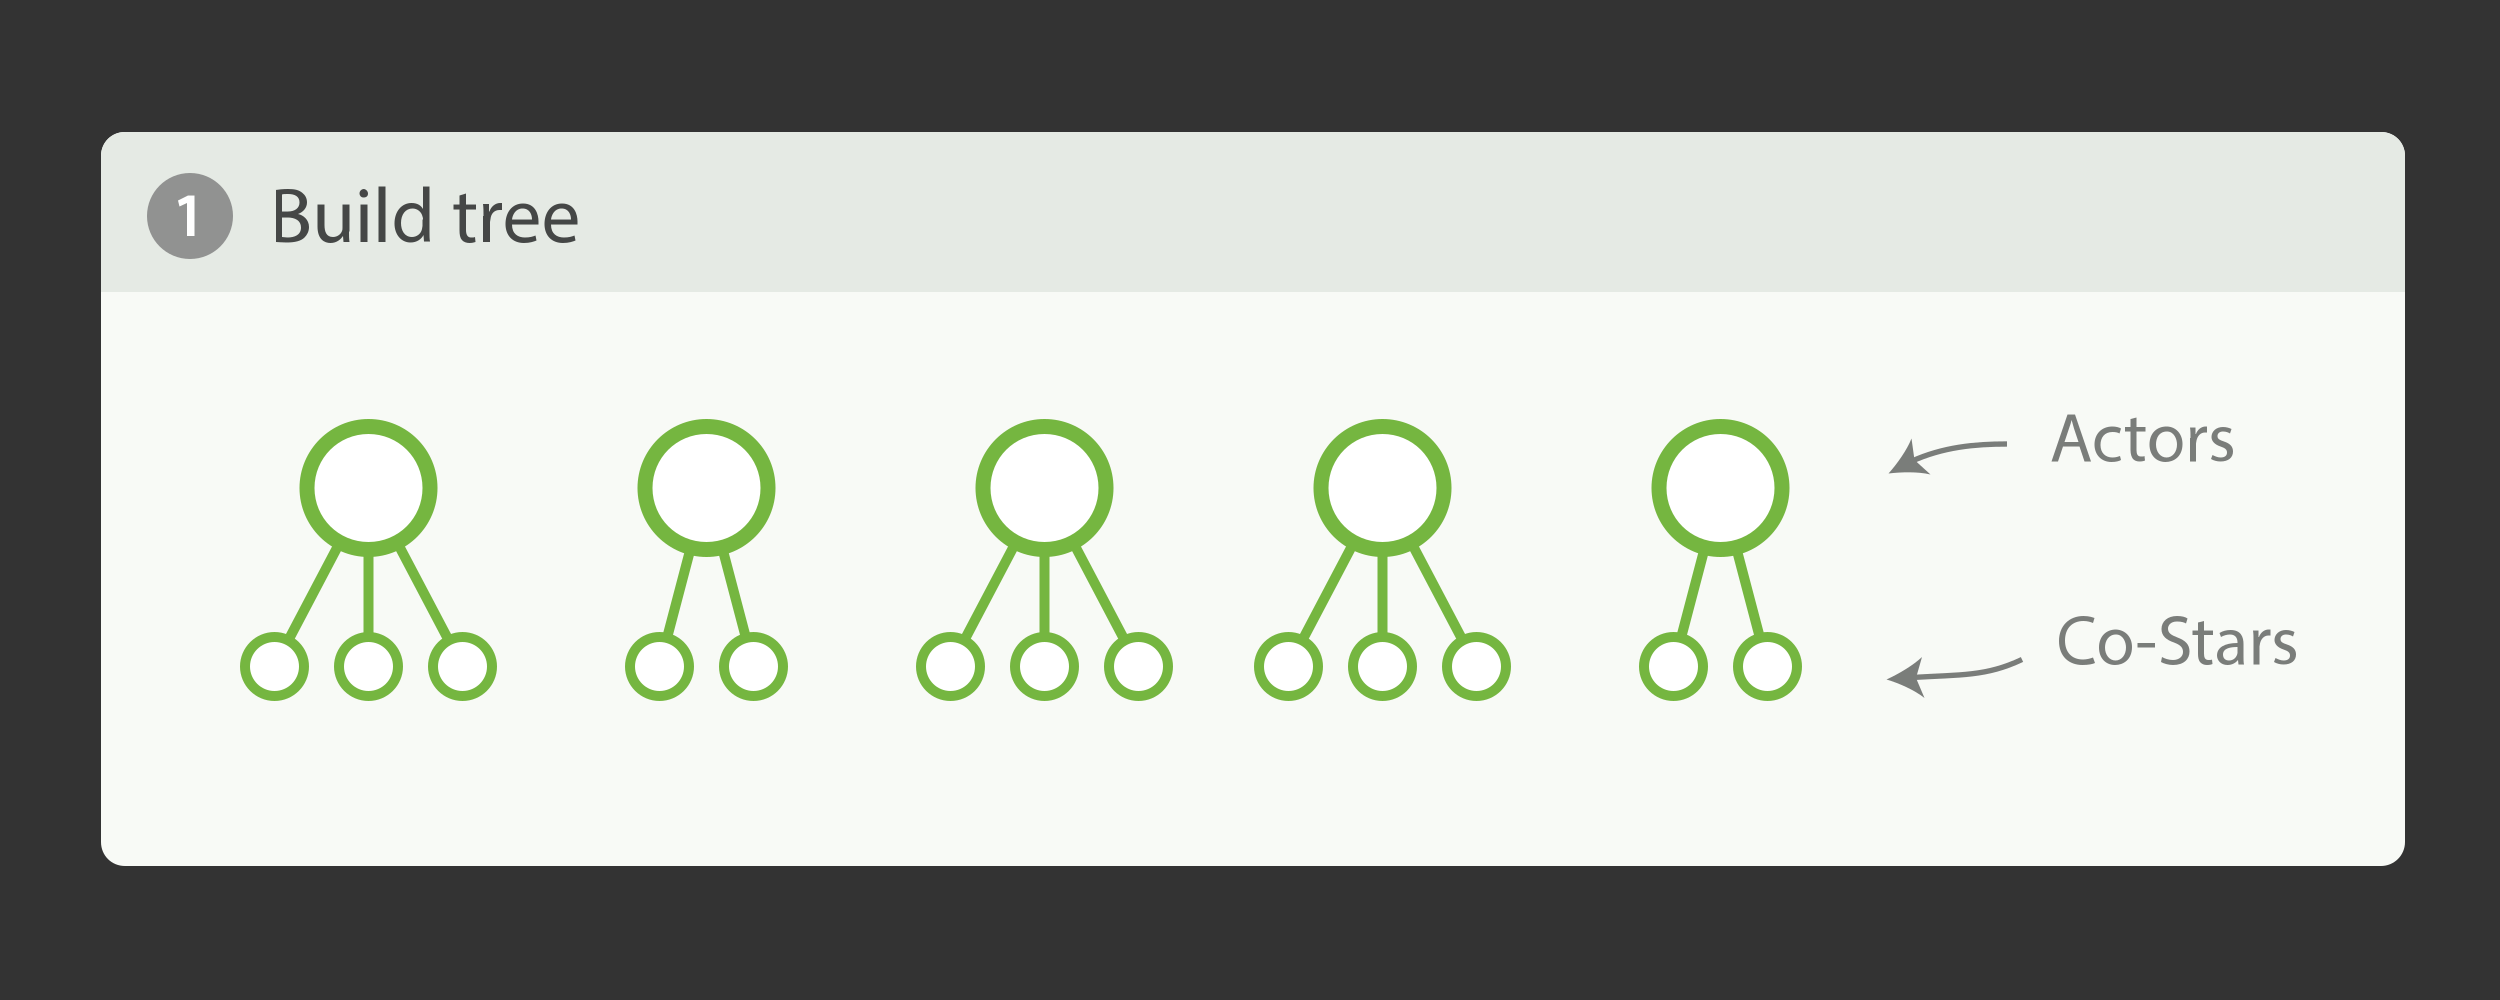 <?xml version="1.0" encoding="utf-8"?>
<!-- Generator: Adobe Illustrator 18.0.0, SVG Export Plug-In . SVG Version: 6.00 Build 0)  -->
<!DOCTYPE svg PUBLIC "-//W3C//DTD SVG 1.1//EN" "http://www.w3.org/Graphics/SVG/1.1/DTD/svg11.dtd">
<svg version="1.1" id="Layer_1" xmlns="http://www.w3.org/2000/svg" xmlns:xlink="http://www.w3.org/1999/xlink" x="0px" y="0px"
	 width="500px" height="200px" viewBox="0 0 500 200" enable-background="new 0 0 500 200" xml:space="preserve">
<rect x="0" y="0" width="500" height="200" fill="#333333" stroke="none"/>
<path fill="#F8FAF6" d="M476.2,173.2H25c-2.7,0-4.8-2.1-4.8-4.8V31.2c0-2.7,2.1-4.8,4.8-4.8h451.2c2.7,0,4.8,2.1,4.8,4.8v137.2
	C481,171.1,478.8,173.2,476.2,173.2z"/>
<path fill="#E5EAE4" d="M20.2,58.4V31.2c0-2.7,2.1-4.8,4.8-4.8h451.2c2.7,0,4.8,2.1,4.8,4.8v27.2H20.2z"/>
<g>
	<g>
		<path fill="#454746" d="M55.1,38c0.6-0.1,1.5-0.2,2.5-0.2c1.4,0,2.2,0.2,2.9,0.8c0.5,0.4,0.9,1,0.9,1.9c0,1-0.7,1.9-1.8,2.3v0
			c1,0.2,2.2,1.1,2.2,2.6c0,0.9-0.4,1.6-0.9,2.1c-0.7,0.7-1.9,1-3.6,1c-0.9,0-1.7-0.1-2.1-0.1V38z M56.4,42.3h1.2
			c1.4,0,2.3-0.7,2.3-1.8c0-1.2-0.9-1.7-2.3-1.7c-0.6,0-1,0-1.2,0.1V42.3z M56.4,47.4c0.3,0,0.7,0.1,1.1,0.1c1.4,0,2.7-0.5,2.7-2
			c0-1.4-1.2-2-2.7-2h-1.1V47.4z"/>
		<path fill="#454746" d="M69.8,46.3c0,0.8,0,1.5,0.1,2.1h-1.2l-0.1-1.2h0c-0.4,0.6-1.2,1.4-2.5,1.4c-1.2,0-2.6-0.7-2.6-3.3v-4.4
			h1.4V45c0,1.4,0.4,2.4,1.7,2.4c0.9,0,1.6-0.6,1.8-1.2c0.1-0.2,0.1-0.5,0.1-0.7v-4.6h1.4V46.3z"/>
		<path fill="#454746" d="M73.6,38.7c0,0.5-0.3,0.8-0.9,0.8c-0.5,0-0.8-0.4-0.8-0.8c0-0.5,0.4-0.9,0.9-0.9
			C73.3,37.9,73.6,38.3,73.6,38.7z M72.1,48.4v-7.5h1.4v7.5H72.1z"/>
		<path fill="#454746" d="M75.7,37.3h1.4v11.1h-1.4V37.3z"/>
		<path fill="#454746" d="M85.9,37.3v9.1c0,0.7,0,1.4,0.1,1.9h-1.2l-0.1-1.3h0c-0.4,0.8-1.3,1.5-2.6,1.5c-1.8,0-3.2-1.5-3.2-3.8
			c0-2.5,1.5-4.1,3.4-4.1c1.2,0,1.9,0.5,2.3,1.2h0v-4.5H85.9z M84.6,43.9c0-0.2,0-0.4-0.1-0.6c-0.2-0.9-1-1.6-2-1.6
			c-1.4,0-2.3,1.2-2.3,2.9c0,1.5,0.7,2.8,2.2,2.8c0.9,0,1.8-0.6,2-1.6c0-0.2,0.1-0.4,0.1-0.6V43.9z"/>
		<path fill="#454746" d="M93.2,38.7v2.2h2v1h-2V46c0,0.9,0.3,1.5,1,1.5c0.4,0,0.6,0,0.8-0.1l0.1,1c-0.3,0.1-0.7,0.2-1.2,0.2
			c-0.6,0-1.2-0.2-1.5-0.6c-0.4-0.4-0.5-1.1-0.5-2v-4.1h-1.2v-1h1.2v-1.8L93.2,38.7z"/>
		<path fill="#454746" d="M96.7,43.2c0-0.9,0-1.7-0.1-2.4h1.2l0,1.5h0.1c0.3-1,1.2-1.7,2.1-1.7c0.2,0,0.3,0,0.4,0V42
			c-0.1,0-0.3,0-0.5,0c-1,0-1.7,0.7-1.8,1.8c0,0.2-0.1,0.4-0.1,0.6v4h-1.4V43.2z"/>
		<path fill="#454746" d="M102.4,44.9c0,1.9,1.2,2.6,2.6,2.6c1,0,1.6-0.2,2.1-0.4l0.2,1c-0.5,0.2-1.3,0.5-2.5,0.5
			c-2.3,0-3.7-1.5-3.7-3.8s1.3-4.1,3.5-4.1c2.5,0,3.1,2.2,3.1,3.6c0,0.3,0,0.5,0,0.6H102.4z M106.4,43.9c0-0.9-0.4-2.2-1.9-2.2
			c-1.4,0-2,1.3-2.1,2.2H106.4z"/>
		<path fill="#454746" d="M110.2,44.9c0,1.9,1.2,2.6,2.6,2.6c1,0,1.6-0.2,2.1-0.4l0.2,1c-0.5,0.2-1.3,0.5-2.5,0.5
			c-2.3,0-3.7-1.5-3.7-3.8s1.3-4.1,3.5-4.1c2.5,0,3.1,2.2,3.1,3.6c0,0.3,0,0.5,0,0.6H110.2z M114.2,43.9c0-0.9-0.4-2.2-1.9-2.2
			c-1.4,0-2,1.3-2.1,2.2H114.2z"/>
	</g>
</g>
<circle opacity="0.8" fill="#7C7C7C" cx="38" cy="43.2" r="8.6"/>
<g>
	<g>
		<path fill="#FFFFFF" d="M37.4,40.6L37.4,40.6l-1.5,0.7l-0.3-1.2l2-1h1.3v8.1h-1.5V40.6z"/>
	</g>
</g>
<g opacity="0.7">
	<g>
		<path fill="#454746" d="M419,132.6c-0.4,0.2-1.3,0.4-2.5,0.4c-2.7,0-4.7-1.7-4.7-4.8c0-3,2-5,4.9-5c1.2,0,1.9,0.3,2.2,0.4l-0.3,1
			c-0.5-0.2-1.1-0.4-1.9-0.4c-2.2,0-3.7,1.4-3.7,3.9c0,2.3,1.3,3.8,3.6,3.8c0.7,0,1.5-0.2,2-0.4L419,132.6z"/>
		<path fill="#454746" d="M426.4,129.4c0,2.5-1.7,3.6-3.4,3.6c-1.8,0-3.2-1.3-3.2-3.5c0-2.3,1.5-3.6,3.4-3.6
			C425.1,126,426.4,127.4,426.4,129.4z M421,129.5c0,1.5,0.9,2.6,2.1,2.6c1.2,0,2.1-1.1,2.1-2.6c0-1.1-0.6-2.6-2-2.6
			C421.7,126.9,421,128.2,421,129.5z"/>
		<path fill="#454746" d="M431,128.6v0.9h-3.5v-0.9H431z"/>
		<path fill="#454746" d="M432.4,131.4c0.5,0.3,1.3,0.6,2.2,0.6c1.2,0,2-0.7,2-1.6c0-0.9-0.5-1.4-1.8-1.9c-1.5-0.5-2.5-1.3-2.5-2.7
			c0-1.5,1.2-2.6,3.1-2.6c1,0,1.7,0.2,2.1,0.5l-0.3,1c-0.3-0.2-0.9-0.4-1.8-0.4c-1.3,0-1.8,0.8-1.8,1.4c0,0.9,0.6,1.3,1.9,1.8
			c1.6,0.6,2.4,1.4,2.4,2.8c0,1.5-1.1,2.7-3.3,2.7c-0.9,0-1.9-0.3-2.4-0.6L432.4,131.4z"/>
		<path fill="#454746" d="M440.8,124.2v1.9h1.8v0.9h-1.8v3.7c0,0.8,0.2,1.3,0.9,1.3c0.3,0,0.6,0,0.7-0.1l0.1,0.9
			c-0.2,0.1-0.6,0.2-1.1,0.2c-0.6,0-1-0.2-1.3-0.5c-0.4-0.4-0.5-1-0.5-1.8v-3.7h-1.1v-0.9h1.1v-1.6L440.8,124.2z"/>
		<path fill="#454746" d="M447.7,132.9l-0.1-0.9h0c-0.4,0.5-1.1,1-2.1,1c-1.4,0-2.1-1-2.1-1.9c0-1.6,1.5-2.5,4.1-2.5v-0.1
			c0-0.6-0.2-1.6-1.5-1.6c-0.6,0-1.3,0.2-1.8,0.5l-0.3-0.8c0.6-0.4,1.4-0.6,2.2-0.6c2.1,0,2.6,1.4,2.6,2.8v2.5c0,0.6,0,1.2,0.1,1.6
			H447.7z M447.5,129.4c-1.3,0-2.9,0.2-2.9,1.5c0,0.8,0.5,1.2,1.2,1.2c0.9,0,1.4-0.6,1.6-1.1c0-0.1,0.1-0.3,0.1-0.4V129.4z"/>
		<path fill="#454746" d="M450.7,128.2c0-0.8,0-1.5-0.1-2.1h1.1l0,1.3h0.1c0.3-0.9,1.1-1.5,1.9-1.5c0.1,0,0.2,0,0.4,0v1.2
			c-0.1,0-0.3,0-0.4,0c-0.9,0-1.5,0.7-1.7,1.6c0,0.2-0.1,0.4-0.1,0.6v3.6h-1.2V128.2z"/>
		<path fill="#454746" d="M455.1,131.6c0.4,0.2,1,0.5,1.6,0.5c0.9,0,1.3-0.4,1.3-1c0-0.6-0.4-0.9-1.3-1.2c-1.2-0.4-1.8-1.1-1.8-1.9
			c0-1.1,0.9-2,2.3-2c0.7,0,1.3,0.2,1.7,0.4l-0.3,0.9c-0.3-0.2-0.8-0.4-1.4-0.4c-0.7,0-1.1,0.4-1.1,0.9c0,0.6,0.4,0.8,1.3,1.1
			c1.2,0.4,1.8,1,1.8,2c0,1.2-0.9,2-2.5,2c-0.7,0-1.4-0.2-1.9-0.5L455.1,131.6z"/>
	</g>
</g>
<g opacity="0.7">
	<g>
		<path fill="none" stroke="#454746" stroke-width="1.072" stroke-miterlimit="10" d="M404.4,131.9c-7.2,3.4-12.1,3-22,3.6"/>
		<g>
			<path fill="#454746" d="M377.3,135.9c2.4-1.1,5.3-2.8,7.1-4.5l-1.2,4.2l1.7,4C382.9,138,379.7,136.6,377.3,135.9z"/>
		</g>
	</g>
</g>
<g>
	<line fill="none" stroke="#75B640" stroke-width="2" stroke-miterlimit="10" x1="73.7" y1="97.6" x2="73.7" y2="133.3"/>
	<line fill="none" stroke="#75B640" stroke-width="2" stroke-miterlimit="10" x1="73.7" y1="97.6" x2="54.9" y2="133.3"/>
	<line fill="none" stroke="#75B640" stroke-width="2" stroke-miterlimit="10" x1="73.7" y1="97.6" x2="92.5" y2="133.3"/>
	<g>
		<path fill="#FFFFFF" d="M54.9,139.2c-3.3,0-5.9-2.6-5.9-5.9c0-3.3,2.6-5.9,5.9-5.9s5.9,2.6,5.9,5.9
			C60.8,136.5,58.2,139.2,54.9,139.2z"/>
		<g>
			<path fill="#75B640" d="M54.9,128.4c2.7,0,4.9,2.2,4.9,4.9s-2.2,4.9-4.9,4.9S50,136,50,133.3S52.2,128.4,54.9,128.4 M54.9,126.4
				c-3.8,0-6.9,3.1-6.9,6.9s3.1,6.9,6.9,6.9c3.8,0,6.9-3.1,6.9-6.9S58.7,126.4,54.9,126.4L54.9,126.4z"/>
		</g>
	</g>
	<g>
		<path fill="#FFFFFF" d="M73.7,139.2c-3.3,0-5.9-2.6-5.9-5.9c0-3.3,2.6-5.9,5.9-5.9s5.9,2.6,5.9,5.9
			C79.6,136.5,77,139.2,73.7,139.2z"/>
		<g>
			<path fill="#75B640" d="M73.7,128.4c2.7,0,4.9,2.2,4.9,4.9s-2.2,4.9-4.9,4.9s-4.9-2.2-4.9-4.9S71,128.4,73.7,128.4 M73.7,126.4
				c-3.8,0-6.9,3.1-6.9,6.9s3.1,6.9,6.9,6.9c3.8,0,6.9-3.1,6.9-6.9S77.5,126.4,73.7,126.4L73.7,126.4z"/>
		</g>
	</g>
	<g>
		<path fill="#FFFFFF" d="M92.5,139.2c-3.3,0-5.9-2.6-5.9-5.9c0-3.3,2.6-5.9,5.9-5.9s5.9,2.6,5.9,5.9
			C98.4,136.5,95.8,139.2,92.5,139.2z"/>
		<g>
			<path fill="#75B640" d="M92.5,128.4c2.7,0,4.9,2.2,4.9,4.9s-2.2,4.9-4.9,4.9s-4.9-2.2-4.9-4.9S89.8,128.4,92.5,128.4 M92.5,126.4
				c-3.8,0-6.9,3.1-6.9,6.9s3.1,6.9,6.9,6.9c3.8,0,6.9-3.1,6.9-6.9S96.3,126.4,92.5,126.4L92.5,126.4z"/>
		</g>
	</g>
</g>
<g>
	<line fill="none" stroke="#75B640" stroke-width="2" stroke-miterlimit="10" x1="208.9" y1="97.6" x2="208.9" y2="133.3"/>
	<line fill="none" stroke="#75B640" stroke-width="2" stroke-miterlimit="10" x1="208.9" y1="97.6" x2="190.1" y2="133.3"/>
	<line fill="none" stroke="#75B640" stroke-width="2" stroke-miterlimit="10" x1="208.9" y1="97.6" x2="227.7" y2="133.3"/>
	<g>
		<path fill="#FFFFFF" d="M190.1,139.2c-3.3,0-5.9-2.6-5.9-5.9c0-3.3,2.6-5.9,5.9-5.9s5.9,2.6,5.9,5.9
			C196,136.5,193.4,139.2,190.1,139.2z"/>
		<g>
			<path fill="#75B640" d="M190.1,128.4c2.7,0,4.9,2.2,4.9,4.9s-2.2,4.9-4.9,4.9s-4.9-2.2-4.9-4.9S187.4,128.4,190.1,128.4
				 M190.1,126.4c-3.8,0-6.9,3.1-6.9,6.9s3.1,6.9,6.9,6.9s6.9-3.1,6.9-6.9S193.9,126.4,190.1,126.4L190.1,126.4z"/>
		</g>
	</g>
	<g>
		<path fill="#FFFFFF" d="M208.9,139.2c-3.3,0-5.9-2.6-5.9-5.9c0-3.3,2.6-5.9,5.9-5.9s5.9,2.6,5.9,5.9
			C214.8,136.5,212.2,139.2,208.9,139.2z"/>
		<g>
			<path fill="#75B640" d="M208.9,128.4c2.7,0,4.9,2.2,4.9,4.9s-2.2,4.9-4.9,4.9c-2.7,0-4.9-2.2-4.9-4.9S206.2,128.4,208.9,128.4
				 M208.9,126.4c-3.8,0-6.9,3.1-6.9,6.9s3.1,6.9,6.9,6.9c3.8,0,6.9-3.1,6.9-6.9S212.7,126.4,208.9,126.4L208.9,126.4z"/>
		</g>
	</g>
	<g>
		<path fill="#FFFFFF" d="M227.7,139.2c-3.3,0-5.9-2.6-5.9-5.9c0-3.3,2.6-5.9,5.9-5.9s5.9,2.6,5.9,5.9
			C233.6,136.5,231,139.2,227.7,139.2z"/>
		<g>
			<path fill="#75B640" d="M227.7,128.4c2.7,0,4.9,2.2,4.9,4.9s-2.2,4.9-4.9,4.9c-2.7,0-4.9-2.2-4.9-4.9S225,128.4,227.7,128.4
				 M227.7,126.4c-3.8,0-6.9,3.1-6.9,6.9s3.1,6.9,6.9,6.9c3.8,0,6.9-3.1,6.9-6.9S231.5,126.4,227.7,126.4L227.7,126.4z"/>
		</g>
	</g>
</g>
<g>
	<line fill="none" stroke="#75B640" stroke-width="2" stroke-miterlimit="10" x1="276.5" y1="97.6" x2="276.5" y2="133.3"/>
	<line fill="none" stroke="#75B640" stroke-width="2" stroke-miterlimit="10" x1="276.5" y1="97.6" x2="257.7" y2="133.3"/>
	<line fill="none" stroke="#75B640" stroke-width="2" stroke-miterlimit="10" x1="276.5" y1="97.6" x2="295.3" y2="133.3"/>
	<g>
		<path fill="#FFFFFF" d="M257.7,139.2c-3.3,0-5.9-2.6-5.9-5.9c0-3.3,2.6-5.9,5.9-5.9s5.9,2.6,5.9,5.9
			C263.6,136.5,261,139.2,257.7,139.2z"/>
		<g>
			<path fill="#75B640" d="M257.7,128.4c2.7,0,4.9,2.2,4.9,4.9s-2.2,4.9-4.9,4.9s-4.9-2.2-4.9-4.9S255,128.4,257.7,128.4
				 M257.7,126.4c-3.8,0-6.9,3.1-6.9,6.9s3.1,6.9,6.9,6.9c3.8,0,6.9-3.1,6.9-6.9S261.5,126.4,257.7,126.4L257.7,126.4z"/>
		</g>
	</g>
	<g>
		<path fill="#FFFFFF" d="M276.5,139.2c-3.3,0-5.9-2.6-5.9-5.9c0-3.3,2.6-5.9,5.9-5.9s5.9,2.6,5.9,5.9
			C282.4,136.5,279.8,139.2,276.5,139.2z"/>
		<g>
			<path fill="#75B640" d="M276.5,128.4c2.7,0,4.9,2.2,4.9,4.9s-2.2,4.9-4.9,4.9s-4.9-2.2-4.9-4.9S273.8,128.4,276.5,128.4
				 M276.5,126.4c-3.8,0-6.9,3.1-6.9,6.9s3.1,6.9,6.9,6.9s6.9-3.1,6.9-6.9S280.3,126.4,276.5,126.4L276.5,126.4z"/>
		</g>
	</g>
	<g>
		<path fill="#FFFFFF" d="M295.3,139.2c-3.3,0-5.9-2.6-5.9-5.9c0-3.3,2.6-5.9,5.9-5.9s5.9,2.6,5.9,5.9
			C301.2,136.5,298.6,139.2,295.3,139.2z"/>
		<g>
			<path fill="#75B640" d="M295.3,128.4c2.7,0,4.9,2.2,4.9,4.9s-2.2,4.9-4.9,4.9s-4.9-2.2-4.9-4.9S292.6,128.4,295.3,128.4
				 M295.3,126.4c-3.8,0-6.9,3.1-6.9,6.9s3.1,6.9,6.9,6.9s6.9-3.1,6.9-6.9S299.1,126.4,295.3,126.4L295.3,126.4z"/>
		</g>
	</g>
</g>
<g>
	<path fill="#FFFFFF" d="M208.9,109.9c-6.8,0-12.3-5.5-12.3-12.3c0-6.8,5.5-12.3,12.3-12.3s12.3,5.5,12.3,12.3
		C221.2,104.3,215.7,109.9,208.9,109.9z"/>
	<g>
		<path fill="#75B640" d="M208.9,86.8c6,0,10.8,4.8,10.8,10.8s-4.8,10.8-10.8,10.8c-6,0-10.8-4.8-10.8-10.8S202.9,86.8,208.9,86.8
			 M208.9,83.8c-7.6,0-13.8,6.2-13.8,13.8c0,7.6,6.2,13.8,13.8,13.8c7.6,0,13.8-6.2,13.8-13.8C222.7,89.9,216.5,83.8,208.9,83.8
			L208.9,83.8z"/>
	</g>
</g>
<g>
	<path fill="#FFFFFF" d="M276.5,109.9c-6.8,0-12.3-5.5-12.3-12.3c0-6.8,5.5-12.3,12.3-12.3s12.3,5.5,12.3,12.3
		C288.8,104.3,283.3,109.9,276.5,109.9z"/>
	<g>
		<path fill="#75B640" d="M276.5,86.8c6,0,10.8,4.8,10.8,10.8s-4.8,10.8-10.8,10.8c-6,0-10.8-4.8-10.8-10.8S270.5,86.8,276.5,86.8
			 M276.5,83.8c-7.6,0-13.8,6.2-13.8,13.8c0,7.6,6.2,13.8,13.8,13.8c7.6,0,13.8-6.2,13.8-13.8C290.3,89.9,284.1,83.8,276.5,83.8
			L276.5,83.8z"/>
	</g>
</g>
<g>
	<line fill="none" stroke="#75B640" stroke-width="2" stroke-miterlimit="10" x1="344.1" y1="97.6" x2="334.7" y2="133.3"/>
	<line fill="none" stroke="#75B640" stroke-width="2" stroke-miterlimit="10" x1="344.1" y1="97.6" x2="353.5" y2="133.3"/>
	<g>
		<path fill="#FFFFFF" d="M334.7,139.2c-3.3,0-5.9-2.6-5.9-5.9c0-3.3,2.6-5.9,5.9-5.9c3.3,0,5.9,2.6,5.9,5.9
			C340.6,136.5,338,139.2,334.7,139.2z"/>
		<g>
			<path fill="#75B640" d="M334.7,128.4c2.7,0,4.9,2.2,4.9,4.9s-2.2,4.9-4.9,4.9s-4.9-2.2-4.9-4.9S332,128.4,334.7,128.4
				 M334.7,126.4c-3.8,0-6.9,3.1-6.9,6.9s3.1,6.9,6.9,6.9s6.9-3.1,6.9-6.9S338.5,126.4,334.7,126.4L334.7,126.4z"/>
		</g>
	</g>
	<g>
		<path fill="#FFFFFF" d="M353.5,139.2c-3.3,0-5.9-2.6-5.9-5.9c0-3.3,2.6-5.9,5.9-5.9c3.3,0,5.9,2.6,5.9,5.9
			C359.4,136.5,356.8,139.2,353.5,139.2z"/>
		<g>
			<path fill="#75B640" d="M353.5,128.4c2.7,0,4.9,2.2,4.9,4.9s-2.2,4.9-4.9,4.9s-4.9-2.2-4.9-4.9S350.8,128.4,353.5,128.4
				 M353.5,126.4c-3.8,0-6.9,3.1-6.9,6.9s3.1,6.9,6.9,6.9c3.8,0,6.9-3.1,6.9-6.9S357.3,126.4,353.5,126.4L353.5,126.4z"/>
		</g>
	</g>
</g>
<g>
	<line fill="none" stroke="#75B640" stroke-width="2" stroke-miterlimit="10" x1="141.3" y1="97.6" x2="131.9" y2="133.3"/>
	<line fill="none" stroke="#75B640" stroke-width="2" stroke-miterlimit="10" x1="141.3" y1="97.6" x2="150.7" y2="133.3"/>
	<g>
		<path fill="#FFFFFF" d="M131.9,139.2c-3.3,0-5.9-2.6-5.9-5.9c0-3.3,2.6-5.9,5.9-5.9s5.9,2.6,5.9,5.9
			C137.8,136.5,135.2,139.2,131.9,139.2z"/>
		<g>
			<path fill="#75B640" d="M131.9,128.4c2.7,0,4.9,2.2,4.9,4.9s-2.2,4.9-4.9,4.9s-4.9-2.2-4.9-4.9S129.2,128.4,131.9,128.4
				 M131.9,126.4c-3.8,0-6.9,3.1-6.9,6.9s3.1,6.9,6.9,6.9s6.9-3.1,6.9-6.9S135.7,126.4,131.9,126.4L131.9,126.4z"/>
		</g>
	</g>
	<g>
		<path fill="#FFFFFF" d="M150.7,139.2c-3.3,0-5.9-2.6-5.9-5.9c0-3.3,2.6-5.9,5.9-5.9s5.9,2.6,5.9,5.9
			C156.6,136.5,154,139.2,150.7,139.2z"/>
		<g>
			<path fill="#75B640" d="M150.7,128.4c2.7,0,4.9,2.2,4.9,4.9s-2.2,4.9-4.9,4.9s-4.9-2.2-4.9-4.9S148,128.4,150.7,128.4
				 M150.7,126.4c-3.8,0-6.9,3.1-6.9,6.9s3.1,6.9,6.9,6.9c3.8,0,6.9-3.1,6.9-6.9S154.5,126.4,150.7,126.4L150.7,126.4z"/>
		</g>
	</g>
</g>
<g opacity="0.7">
	<g>
		<path fill="#454746" d="M412.6,89.3l-1,3h-1.3l3.2-9.4h1.5l3.2,9.4h-1.3l-1-3H412.6z M415.7,88.4l-0.9-2.7
			c-0.2-0.6-0.3-1.2-0.5-1.7h0c-0.1,0.6-0.3,1.1-0.5,1.7l-0.9,2.7H415.7z"/>
		<path fill="#454746" d="M424.2,92c-0.3,0.2-1,0.4-1.9,0.4c-2,0-3.4-1.4-3.4-3.5c0-2.1,1.4-3.6,3.6-3.6c0.7,0,1.4,0.2,1.7,0.4
			l-0.3,1c-0.3-0.2-0.8-0.3-1.4-0.3c-1.6,0-2.4,1.1-2.4,2.6c0,1.6,1,2.5,2.4,2.5c0.7,0,1.2-0.2,1.5-0.3L424.2,92z"/>
		<path fill="#454746" d="M427.3,83.5v1.9h1.8v0.9h-1.8v3.7c0,0.8,0.2,1.3,0.9,1.3c0.3,0,0.6,0,0.7-0.1l0.1,0.9
			c-0.2,0.1-0.6,0.2-1.1,0.2c-0.6,0-1-0.2-1.3-0.5c-0.3-0.4-0.5-1-0.5-1.8v-3.7h-1.1v-0.9h1.1v-1.6L427.3,83.5z"/>
		<path fill="#454746" d="M436.5,88.8c0,2.5-1.7,3.6-3.4,3.6c-1.8,0-3.2-1.3-3.2-3.5c0-2.3,1.5-3.6,3.4-3.6
			C435.2,85.3,436.5,86.8,436.5,88.8z M431.2,88.9c0,1.5,0.9,2.6,2.1,2.6c1.2,0,2.1-1.1,2.1-2.6c0-1.1-0.6-2.6-2-2.6
			C431.8,86.3,431.2,87.6,431.2,88.9z"/>
		<path fill="#454746" d="M438.1,87.6c0-0.8,0-1.5-0.1-2.1h1.1l0,1.3h0.1c0.3-0.9,1.1-1.5,1.9-1.5c0.1,0,0.2,0,0.3,0v1.2
			c-0.1,0-0.3,0-0.4,0c-0.9,0-1.5,0.7-1.7,1.6c0,0.2-0.1,0.4-0.1,0.6v3.6h-1.2V87.6z"/>
		<path fill="#454746" d="M442.5,91c0.4,0.2,1,0.5,1.6,0.5c0.9,0,1.3-0.4,1.3-1c0-0.6-0.4-0.9-1.3-1.2c-1.2-0.4-1.8-1.1-1.8-1.9
			c0-1.1,0.9-2,2.3-2c0.7,0,1.3,0.2,1.7,0.4l-0.3,0.9c-0.3-0.2-0.8-0.4-1.4-0.4c-0.7,0-1.1,0.4-1.1,0.9c0,0.6,0.4,0.8,1.3,1.1
			c1.2,0.4,1.8,1,1.8,2c0,1.2-0.9,2-2.5,2c-0.7,0-1.4-0.2-1.9-0.5L442.5,91z"/>
	</g>
</g>
<g opacity="0.7">
	<g>
		<path fill="none" stroke="#454746" stroke-width="1.072" stroke-miterlimit="10" d="M401.4,88.8c-6.5,0-12.8,0.6-19.2,3.5"/>
		<g>
			<path fill="#454746" d="M377.7,94.7c1.7-1.9,3.7-4.7,4.6-7l0.6,4.3l3.2,2.9C383.6,94.3,380.2,94.4,377.7,94.7z"/>
		</g>
	</g>
</g>
<g>
	<path fill="#FFFFFF" d="M73.7,109.9c-6.8,0-12.3-5.5-12.3-12.3c0-6.8,5.5-12.3,12.3-12.3S86,90.8,86,97.6
		C86,104.3,80.5,109.9,73.7,109.9z"/>
	<g>
		<path fill="#75B640" d="M73.7,86.8c6,0,10.8,4.8,10.8,10.8s-4.8,10.8-10.8,10.8s-10.8-4.8-10.8-10.8S67.7,86.8,73.7,86.8
			 M73.7,83.8c-7.6,0-13.8,6.2-13.8,13.8c0,7.6,6.2,13.8,13.8,13.8s13.8-6.2,13.8-13.8C87.5,89.9,81.3,83.8,73.7,83.8L73.7,83.8z"/>
	</g>
</g>
<g>
	<path fill="#FFFFFF" d="M344.1,109.9c-6.8,0-12.3-5.5-12.3-12.3c0-6.8,5.5-12.3,12.3-12.3s12.3,5.5,12.3,12.3
		C356.4,104.3,350.9,109.9,344.1,109.9z"/>
	<g>
		<path fill="#75B640" d="M344.1,86.8c6,0,10.8,4.8,10.8,10.8s-4.8,10.8-10.8,10.8c-6,0-10.8-4.8-10.8-10.8S338.1,86.8,344.1,86.8
			 M344.1,83.8c-7.6,0-13.8,6.2-13.8,13.8c0,7.6,6.2,13.8,13.8,13.8c7.6,0,13.8-6.2,13.8-13.8C357.9,89.9,351.7,83.8,344.1,83.8
			L344.1,83.8z"/>
	</g>
</g>
<g>
	<path fill="#FFFFFF" d="M141.3,109.9c-6.8,0-12.3-5.5-12.3-12.3c0-6.8,5.5-12.3,12.3-12.3s12.3,5.5,12.3,12.3
		C153.6,104.3,148.1,109.9,141.3,109.9z"/>
	<g>
		<path fill="#75B640" d="M141.3,86.8c6,0,10.8,4.8,10.8,10.8s-4.8,10.8-10.8,10.8s-10.8-4.8-10.8-10.8S135.3,86.8,141.3,86.8
			 M141.3,83.8c-7.6,0-13.8,6.2-13.8,13.8c0,7.6,6.2,13.8,13.8,13.8c7.6,0,13.8-6.2,13.8-13.8C155.1,89.9,148.9,83.8,141.3,83.8
			L141.3,83.8z"/>
	</g>
</g>
</svg>
